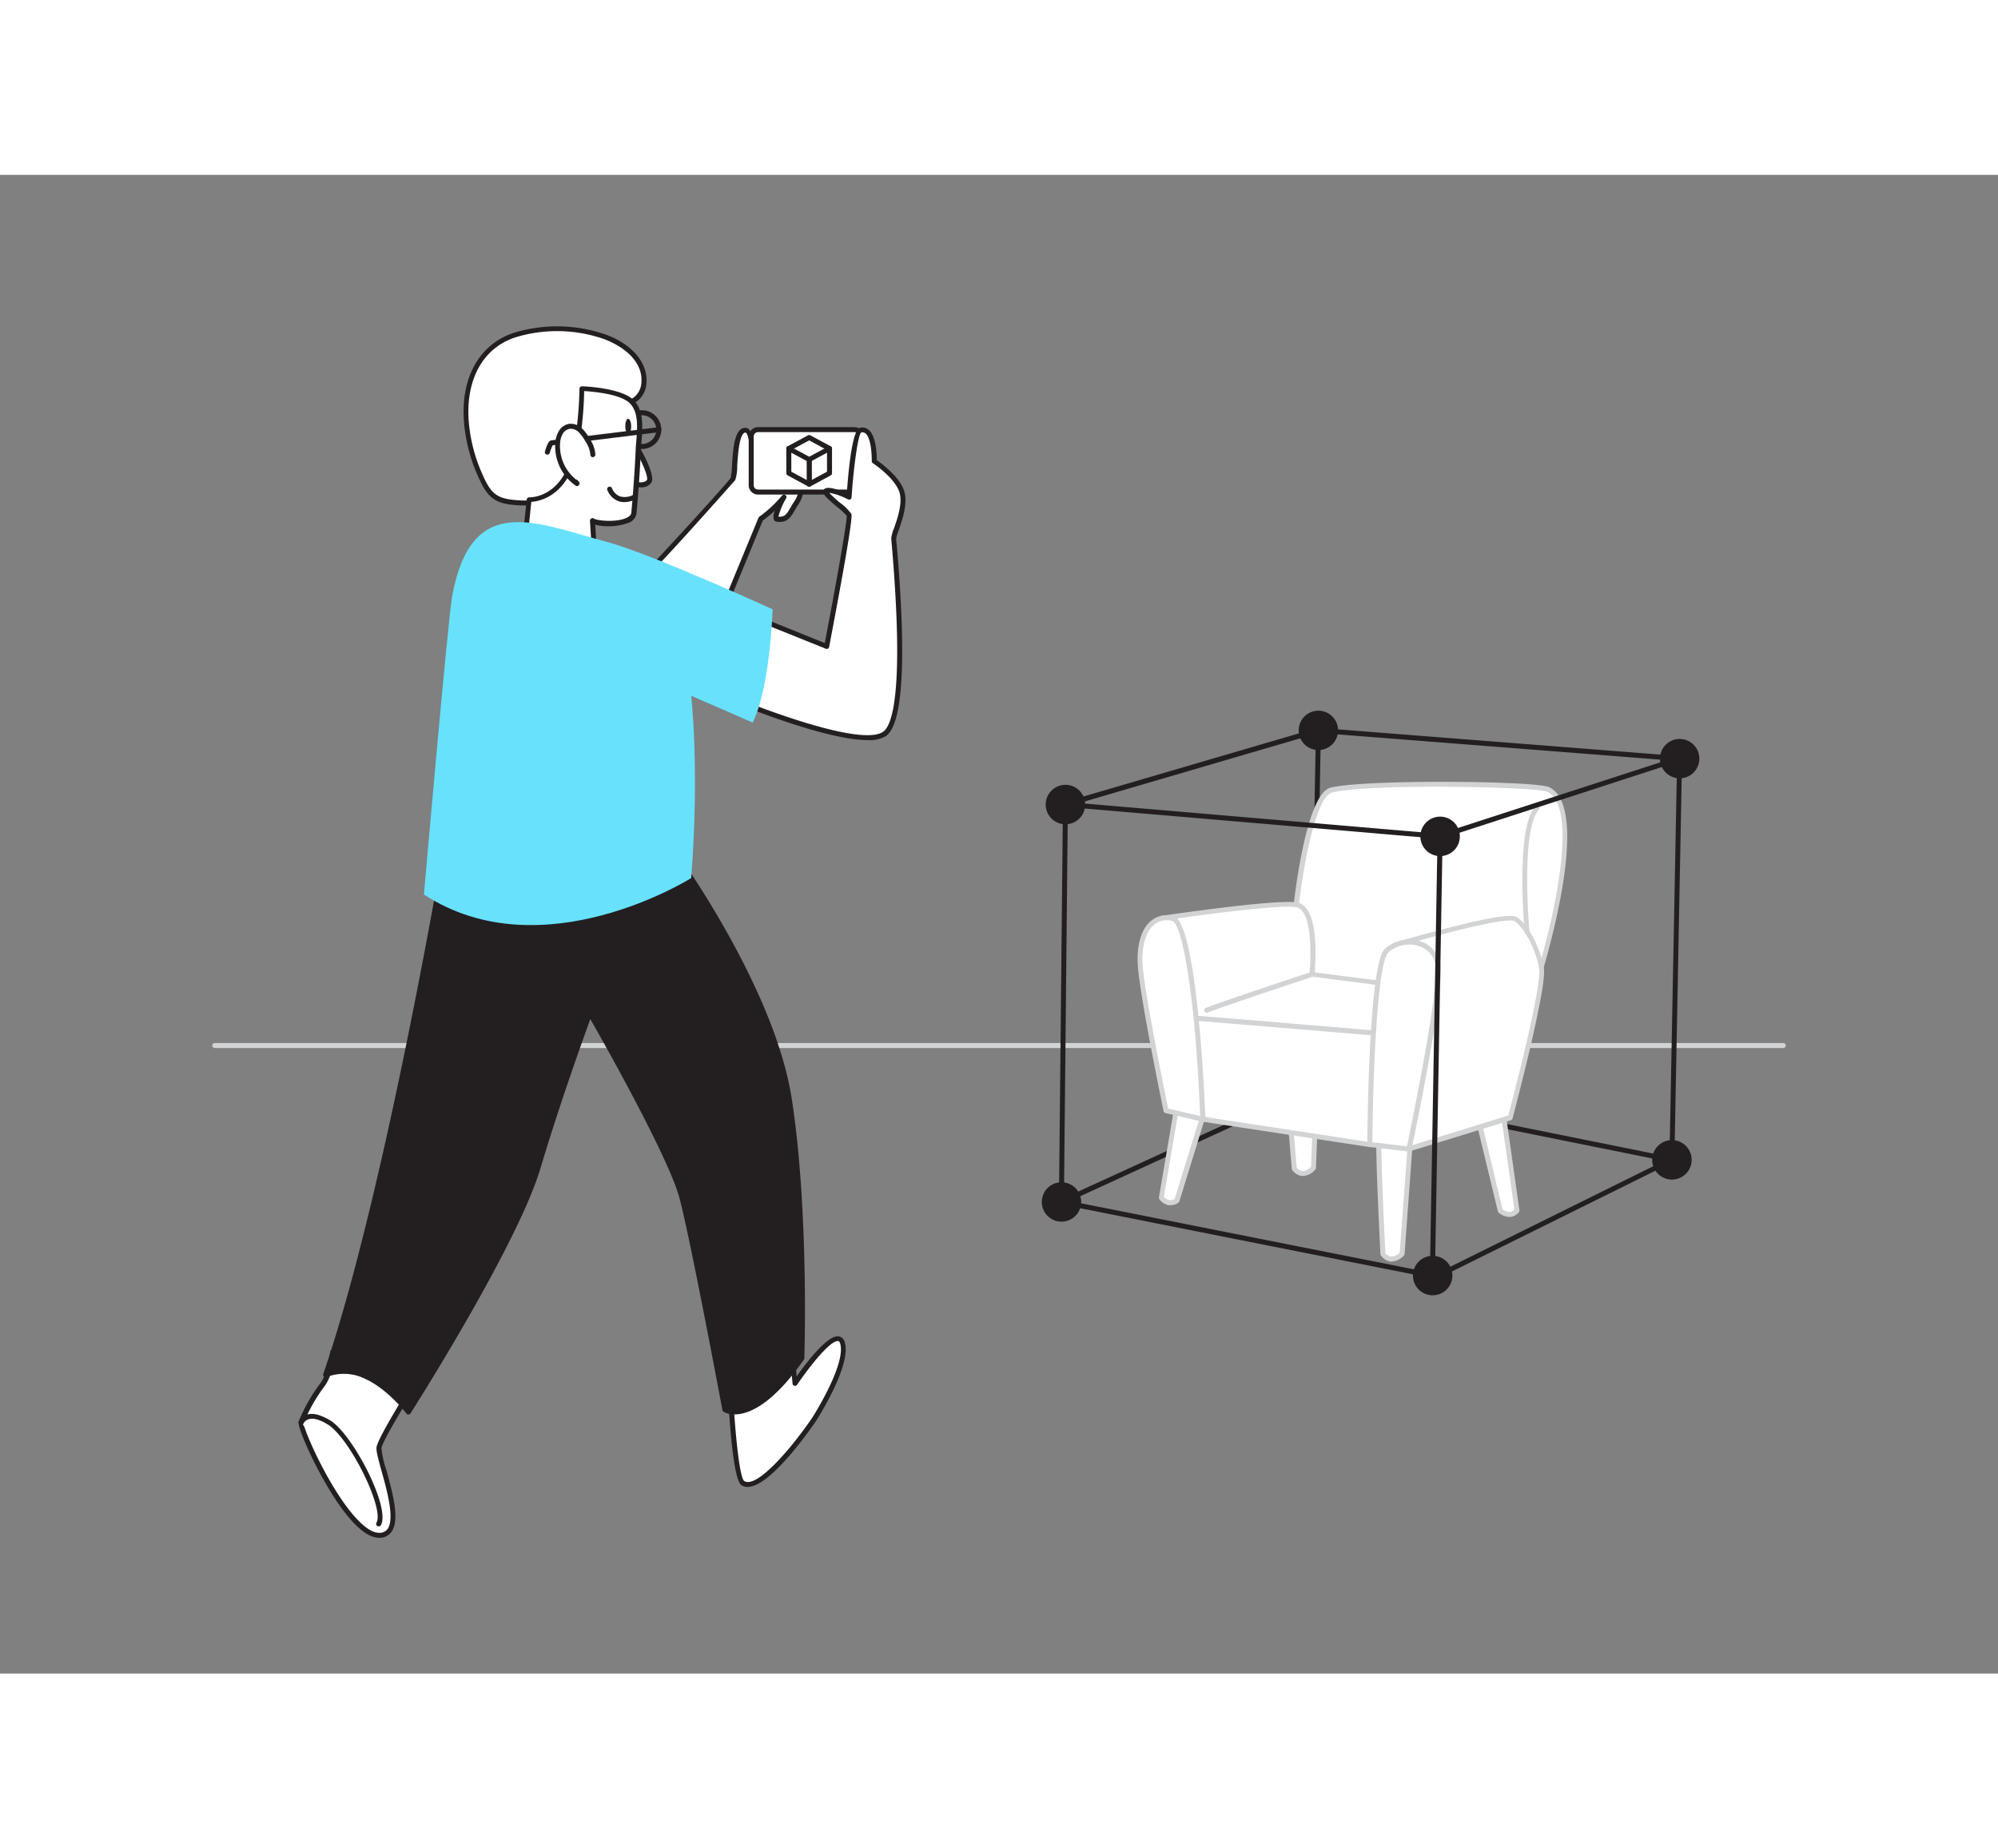 <svg xmlns="http://www.w3.org/2000/svg" viewBox="0 0 400 300" class="styles_logo__3Jd-a" width="200" height="185"><rect x="0" y="0" width="400" height="300" fill="#808080" stroke="none"/><g id="_99_ar__v0Igjj3C" data-name="#99_ar"><path d="M357,174.79H43a.5.5,0,0,1-.5-.5.5.5,0,0,1,.5-.5H357a.5.5,0,0,1,.5.5A.5.5,0,0,1,357,174.79Z" fill="#d1d3d4"/><path d="M128.58,80.6c.43,0,17.54-18.71,18.13-19.74s0-9.86,2.56-9.77c1.74.07,1.78,10.28,1.78,10.28s8-.95,8.82-.51.72,3.1-.52,4.85-1.48,3.49-3.82,3.19c-1-.12,1.37-4.38,1.37-4.38a25.42,25.42,0,0,1-4.63,4.31L142,93.77Z" fill="#fff"/><path d="M142,94.27a.49.49,0,0,1-.35-.15L128.23,81a.5.5,0,0,1-.12-.54.49.49,0,0,1,.26-.27c1.19-.91,17.22-18.4,17.91-19.54a15.11,15.11,0,0,0,.27-2.49c.21-3.36.48-7.53,2.67-7.53h.07c1.84.07,2.21,6.19,2.25,10.22,2.69-.31,7.78-.82,8.57-.39a1.54,1.54,0,0,1,.69,1.07,6.25,6.25,0,0,1-1,4.51c-.28.4-.51.79-.72,1.16-.74,1.29-1.43,2.51-3.57,2.24a.75.75,0,0,1-.59-.41,2.74,2.74,0,0,1,.21-1.83,22.21,22.21,0,0,1-2.42,2L142.49,94a.49.49,0,0,1-.36.29ZM129.28,80.59l12.57,12.3,10-24.25a.55.55,0,0,1,.18-.22,24.59,24.59,0,0,0,4.53-4.22.51.51,0,0,1,.67-.1.5.5,0,0,1,.15.66,14,14,0,0,0-1.55,3.67c1.31.09,1.71-.58,2.39-1.77.22-.38.47-.81.77-1.24a5.2,5.2,0,0,0,.89-3.7.76.76,0,0,0-.2-.42c-.55-.21-4.77.13-8.52.57a.5.5,0,0,1-.56-.49c0-4.93-.63-9.5-1.31-9.79-1.26-.08-1.56,4.44-1.7,6.59a8.91,8.91,0,0,1-.4,2.93C147,61.29,132.74,77.49,129.28,80.59Z" fill="#231f20"/><rect x="150.39" y="51" width="22.05" height="12.49" rx="1.38" fill="#fff"/><path d="M171.06,64H151.77a1.88,1.88,0,0,1-1.88-1.88V52.38a1.88,1.88,0,0,1,1.88-1.88h19.29a1.88,1.88,0,0,1,1.88,1.88v9.73A1.88,1.88,0,0,1,171.06,64ZM151.77,51.5a.88.88,0,0,0-.88.88v9.73a.87.87,0,0,0,.88.88h19.29a.87.87,0,0,0,.88-.88V52.38a.88.88,0,0,0-.88-.88Z" fill="#231f20"/><path d="M148.08,87.38l17.4,7s4.87-25.35,4.48-26.32-5.65-4.49-4.48-4.88,4.5,1.37,4.5,1.37.87-13.14,2.32-13.46c2.93-.63,2.73,6.24,2.73,6.24s5.07,3.32,5.66,6.63-1.76,7.78-1.76,8.77,3.66,35.49-1.88,39.2-32.83-8-32.83-8" fill="#fff"/><path d="M173.71,113.15c-9.18,0-28.72-8.32-29.68-8.74a.5.5,0,0,1-.27-.65.51.51,0,0,1,.66-.27c7.52,3.23,28,11,32.36,8,1.75-1.17,4.31-7.58,1.76-37.35-.07-.82-.11-1.32-.11-1.43a7.59,7.59,0,0,1,.54-1.93c.64-1.83,1.61-4.59,1.22-6.75-.54-3.06-5.38-6.27-5.43-6.3a.51.51,0,0,1-.23-.43c0-1.22-.12-4.6-1.26-5.55a1,1,0,0,0-.86-.19c-.67.56-1.54,7.19-1.93,13a.48.48,0,0,1-.25.4.51.51,0,0,1-.48,0A12.61,12.61,0,0,0,166,63.64a24.55,24.55,0,0,0,2.17,2,9.31,9.31,0,0,1,2.28,2.26c.4,1-3,18.94-4.46,26.6a.51.51,0,0,1-.25.35.5.5,0,0,1-.43,0l-17.4-7a.5.5,0,1,1,.38-.92l16.83,6.79c1.89-9.87,4.54-24.39,4.38-25.5a15.56,15.56,0,0,0-2-1.82c-2-1.7-2.82-2.46-2.69-3.12a.7.7,0,0,1,.5-.54c1-.35,3.09.52,4.22,1.05.42-6,1.21-12.84,2.66-13.16a1.92,1.92,0,0,1,1.71.41c1.53,1.27,1.63,4.95,1.63,6.06,1,.71,5.09,3.7,5.64,6.8.43,2.43-.59,5.34-1.26,7.26a9.35,9.35,0,0,0-.49,1.6c0,.11,0,.58.11,1.34,2,23.09,1.23,36-2.21,38.27A6.64,6.64,0,0,1,173.71,113.15Z" fill="#231f20"/><path d="M128.5,54.88A3.88,3.88,0,1,1,132.39,51,3.88,3.88,0,0,1,128.5,54.88Zm0-6.76A2.88,2.88,0,1,0,131.39,51,2.89,2.89,0,0,0,128.5,48.12Z" fill="#231f20"/><path d="M104.2,65.66c-5.17-.22-6.33-1.52-8.29-6.1a32.26,32.26,0,0,1-2.56-10.63c-.43-7.23,2.32-14.45,9.68-16.87a29,29,0,0,1,17.07,0c4.27,1.25,9.39,4.65,8.83,9.8a4.09,4.09,0,0,1-3.52,3.74c-1,5.52-3.84,9.28-7.48,13.28A22.11,22.11,0,0,1,109,65,12.29,12.29,0,0,1,104.2,65.66Z" fill="#fff"/><path d="M104.87,66.17h-.69c-5.35-.23-6.67-1.57-8.73-6.4A33.24,33.24,0,0,1,92.85,49c-.51-8.65,3.24-15.14,10-17.37a29.61,29.61,0,0,1,17.37,0c5,1.46,9.73,5.22,9.17,10.33a4.67,4.67,0,0,1-3.58,4.15c-1.09,5.69-4.32,9.62-7.54,13.16a22.62,22.62,0,0,1-9.16,6.22A12.32,12.32,0,0,1,104.87,66.17Zm-.64-1a11.63,11.63,0,0,0,4.58-.65,21.61,21.61,0,0,0,8.75-6c4-4.39,6.48-7.93,7.36-13a.5.5,0,0,1,.47-.42c1.66-.07,2.87-1.77,3-3.3.57-5.18-5.05-8.26-8.47-9.26a28.51,28.51,0,0,0-16.77,0c-6.33,2.08-9.82,8.19-9.34,16.36a32,32,0,0,0,2.52,10.47c1.89,4.43,2.91,5.58,7.86,5.79Z" fill="#231f20"/><path d="M126.89,53.63s3.93,6.48,3,7.76-3.76.3-3.76.3" fill="#fff"/><path d="M128.2,62.55a7.21,7.21,0,0,1-2.21-.39.5.5,0,1,1,.32-.94c.65.22,2.62.67,3.19-.12.38-.54-1-3.9-3-7.21a.5.5,0,0,1,.85-.52c1.24,2,4,6.92,3,8.31A2.44,2.44,0,0,1,128.2,62.55Z" fill="#231f20"/><path d="M126.32,45.24c2.57,2.28,1.62,6.84,1.49,9.82q-.3,6.3-.88,12.58c-.24,2.65-7.13,2.44-8.32,1.6l.67,10.56L105,73.68,106,65s4.68.22,7.59-5.1,3-17.12,3-17.12S123.8,43,126.32,45.24Z" fill="#fff"/><path d="M119.28,80.29a.51.51,0,0,1-.2,0l-14.26-6.11a.5.5,0,0,1-.3-.51l.93-8.67a.51.51,0,0,1,.52-.45c.17,0,4.42.12,7.13-4.84,2.8-5.15,2.91-16.76,2.91-16.88a.51.51,0,0,1,.15-.36.52.52,0,0,1,.36-.14c.31,0,7.51.27,10.13,2.58,2.33,2.05,2,5.69,1.77,8.61,0,.56-.09,1.11-.12,1.6-.19,4.18-.48,8.42-.87,12.6a2.38,2.38,0,0,1-1.61,1.94,11.76,11.76,0,0,1-6.66.38l.62,9.76a.5.5,0,0,1-.5.53Zm-13.73-6.92L118.73,79l-.62-9.74a.52.52,0,0,1,.26-.47.51.51,0,0,1,.53,0c.65.46,4.47.82,6.5-.12.65-.3,1-.67,1-1.12.38-4.17.67-8.39.87-12.55,0-.51.07-1.07.11-1.65.23-2.69.52-6-1.44-7.77h0c-2-1.75-7.31-2.2-9-2.3,0,2.38-.41,12-3,16.83-2.5,4.59-6.25,5.26-7.57,5.35Z" fill="#231f20"/><path d="M127,64.5S123.62,66.38,122,63" fill="#fff"/><path d="M125,65.51a3.53,3.53,0,0,1-1.1-.16,3.85,3.85,0,0,1-2.28-2.19.5.5,0,1,1,.9-.43,2.84,2.84,0,0,0,1.68,1.66,3.71,3.71,0,0,0,2.56-.32.5.5,0,0,1,.68.19.51.51,0,0,1-.19.68A5.05,5.05,0,0,1,125,65.51Z" fill="#231f20"/><path d="M109.58,56l-.13,0a.5.5,0,0,1-.35-.62c.63-2.19,1.09-2.22,1.33-2.24s14.16-1.73,21.4-2.62a.48.48,0,0,1,.55.43.5.5,0,0,1-.43.56c-2.07.25-19.47,2.41-21.3,2.62a7.75,7.75,0,0,0-.58,1.53A.51.51,0,0,1,109.58,56Zm.94-1.88h0Z" fill="#231f20"/><path d="M118.73,56a5.68,5.68,0,0,0-1.06-2.92,8.36,8.36,0,0,0-1.45-2,2.77,2.77,0,0,0-2.24-.77,2.55,2.55,0,0,0-1.69,1.23,4.83,4.83,0,0,0-.61,2.07,9,9,0,0,0,3.85,8.15l-.22-.26" fill="#fff"/><path d="M115.53,62.3a.47.47,0,0,1-.28-.09,9.56,9.56,0,0,1-4.07-8.61,5.24,5.24,0,0,1,.68-2.27,3,3,0,0,1,2-1.48,3.24,3.24,0,0,1,2.65.9,8.6,8.6,0,0,1,1.55,2.08,6.21,6.21,0,0,1,1.13,3.2.52.52,0,0,1-.51.48.49.49,0,0,1-.49-.51,5.47,5.47,0,0,0-1-2.66,7.9,7.9,0,0,0-1.36-1.85,2.25,2.25,0,0,0-1.81-.65,2.08,2.08,0,0,0-1.36,1,4.4,4.4,0,0,0-.53,1.85A8.57,8.57,0,0,0,115.34,61a.51.51,0,0,1,.34.17l.23.27a.49.49,0,0,1,0,.65A.5.5,0,0,1,115.53,62.3Z" fill="#231f20"/><ellipse cx="125.78" cy="50.32" rx="0.59" ry="1.5" transform="translate(-0.78 1.99) rotate(-0.9)" fill="#231f20"/><path d="M66.67,235.66s-.38,4.23-2.13,6.57a34.07,34.07,0,0,0-4.24,7.48c-.39,1.36,9.17,22.62,15.6,22.62s-.39-15.21,0-17.55,9.42-16.36,9.42-16.36Z" fill="#fff"/><path d="M75.9,272.83c-2,0-4.41-1.82-7.12-5.4-4.75-6.3-9.32-16.6-9-17.86a34.64,34.64,0,0,1,4.32-7.64c1.65-2.19,2-6.28,2-6.32a.49.49,0,0,1,.19-.35.52.52,0,0,1,.38-.1l18.66,2.77a.5.5,0,0,1,.38.28.51.51,0,0,1,0,.48c-2.49,3.88-9,14.33-9.34,16.17a18.5,18.5,0,0,0,.95,4.31c1.26,4.53,2.82,10.15,1,12.55A2.9,2.9,0,0,1,75.9,272.83Zm-8.79-36.6c-.17,1.23-.71,4.35-2.17,6.3a33.78,33.78,0,0,0-4.16,7.32c-.07,1.21,5.25,13.46,10.68,19.23,1.71,1.82,3.21,2.75,4.44,2.75a2,2,0,0,0,1.66-.72c1.52-2-.1-7.82-1.18-11.67-.7-2.53-1.09-4-1-4.74.36-2.16,7.15-12.89,9.07-15.9Z" fill="#231f20"/><path d="M145.9,236.64s.81,23.93,2.81,25.23c3.92,2.56,14.37-12.88,14.37-12.88s6.81-10.59,5.64-15.08-9.56,8-9.56,8L158,229.43Z" fill="#fff"/><path d="M149.67,262.64a2.26,2.26,0,0,1-1.24-.35c-2.05-1.34-2.83-20-3-25.63a.53.53,0,0,1,.25-.45L157.74,229a.51.51,0,0,1,.48,0,.52.52,0,0,1,.27.4l1,11.11c1.93-2.72,6.22-8.39,8.45-8,.42.07,1,.36,1.22,1.33,1.21,4.64-5.42,15-5.7,15.47C162.49,250.74,154.3,262.64,149.67,262.64Zm-3.26-25.72c.4,11.46,1.47,23.69,2.57,24.53,2.56,1.66,9.75-6.93,13.68-12.74.06-.1,6.67-10.45,5.57-14.67-.14-.55-.35-.58-.41-.59-1.5-.27-5.7,5-8.24,8.74a.5.5,0,0,1-.54.2.47.47,0,0,1-.37-.43l-1.1-11.7Z" fill="#231f20"/><path d="M89.36,134.2s-11.7,69.69-24.18,106a10,10,0,0,1,8.19.39c4.68,2.15,8.38,7.08,8.38,7.08s21.26-33.28,25.94-48.87,10.39-30.95,10.39-30.95,16.12,28,18.46,37,8.58,42.38,8.58,42.38,5.65,3.71,15.4-10.33c0,0,1-29.32-2.53-51.94s-23.4-49.7-23.4-49.7S100.67,136.93,89.36,134.2Z" fill="#231f20"/><path d="M147.09,248.12a4.25,4.25,0,0,1-2.24-.53.52.52,0,0,1-.22-.32c-.06-.34-6.26-33.5-8.57-42.35C134,197,121,173.9,118.18,169c-1.34,3.66-6.07,16.78-10,29.92-4.64,15.49-25.78,48.66-26,49a.48.48,0,0,1-.4.23.43.43,0,0,1-.42-.2s-3.68-4.85-8.19-6.91a9.58,9.58,0,0,0-7.76-.4.5.5,0,0,1-.69-.61c12.32-35.81,24-105.17,24.16-105.87a.52.52,0,0,1,.21-.33.5.5,0,0,1,.39-.07c11.11,2.68,44.76,1,45.1,1a.49.49,0,0,1,.43.2c.2.27,20,27.45,23.49,49.93s2.54,51.73,2.53,52a.62.62,0,0,1-.09.26C154.46,246.44,149.69,248.12,147.09,248.12Zm-1.52-1.28c1,.41,6.14,1.75,14.46-10.16.06-2.28.81-30.21-2.53-51.7-3.29-21.19-21.28-46.66-23.15-49.27-3.4.17-33.32,1.55-44.59-.9-1.1,6.42-12.12,70-23.78,104.52a11,11,0,0,1,7.6.76,25.56,25.56,0,0,1,8.13,6.67c2.86-4.54,21.23-33.94,25.5-48.16,4.63-15.43,10.35-30.82,10.41-31a.5.5,0,0,1,.42-.33.52.52,0,0,1,.48.25c.65,1.15,16.18,28.18,18.51,37.11C139.24,213.15,145,243.79,145.57,246.84Z" fill="#231f20"/><path d="M84.87,144.05s4.82-55.26,5.66-59.76c3.9-21.06,16.89-14.53,30.79-10.87,9,2.38,33.36,13.55,33.36,13.55s-.47,15.65-4,22.67l-12.3-5.37s1.69,14.75,0,36.49C138.4,140.76,108.56,159.55,84.87,144.05Z" fill="#68e1fd"/><path d="M60.3,249.71s1-2.78,5.56,0S77.56,267,75.81,270" fill="#fff"/><path d="M75.81,270.54a.55.55,0,0,1-.25-.07.5.5,0,0,1-.19-.68C77,267,70,252.81,65.6,250.13c-2.06-1.26-3.26-1.27-3.89-1a1.53,1.53,0,0,0-.94.81.5.5,0,0,1-.94-.35,2.54,2.54,0,0,1,1.53-1.4c1.23-.43,2.83,0,4.76,1.14,4.45,2.73,12.16,17.44,10.12,21A.49.49,0,0,1,75.81,270.54Z" fill="#231f20"/><polygon points="166.05 59.71 161.98 61.92 161.98 56.98 166.05 54.78 166.05 59.71" fill="#fff"/><path d="M162,62.42a.48.48,0,0,1-.26-.07.51.51,0,0,1-.24-.43V57a.51.51,0,0,1,.26-.44l4.07-2.2a.52.52,0,0,1,.5,0,.5.5,0,0,1,.24.43v4.93a.49.49,0,0,1-.26.44l-4.08,2.21A.46.46,0,0,1,162,62.42Zm.5-5.14v3.8l3.07-1.66v-3.8Zm3.57,2.43h0Z" fill="#231f20"/><polygon points="157.9 59.71 161.98 61.92 161.98 56.98 157.9 54.78 157.9 59.71" fill="#fff"/><path d="M162,62.42a.48.48,0,0,1-.24-.06l-4.08-2.21a.49.49,0,0,1-.26-.44V54.78a.48.48,0,0,1,.25-.43.5.5,0,0,1,.49,0l4.07,2.2a.5.5,0,0,1,.27.44v4.94a.52.52,0,0,1-.25.43A.45.45,0,0,1,162,62.42Zm-3.58-3,3.08,1.66v-3.8l-3.08-1.66Z" fill="#231f20"/><polyline points="157.9 54.78 161.98 52.58 166.05 54.78" fill="#fff"/><path d="M166.05,55.28a.53.53,0,0,1-.24-.06L162,53.15l-3.84,2.07a.5.5,0,1,1-.48-.88l4.08-2.2a.49.49,0,0,1,.47,0l4.08,2.2a.5.5,0,0,1,.2.68A.51.51,0,0,1,166.05,55.28Z" fill="#231f20"/><path d="M334.72,197.67h-.1l-72.06-14.54a.5.5,0,0,1-.39-.59.51.51,0,0,1,.59-.39l72.06,14.54a.5.5,0,0,1,.39.59A.49.49,0,0,1,334.72,197.67Z" fill="#231f20"/><circle cx="263.94" cy="111.2" r="3.45" fill="#231f20"/><path d="M263.94,115.14a3.94,3.94,0,1,1,3.94-3.94A3.93,3.93,0,0,1,263.94,115.14Zm0-6.89a3,3,0,1,0,2.94,3A3,3,0,0,0,263.94,108.25Z" fill="#231f20"/><circle cx="262.66" cy="182.63" r="3.45" fill="#231f20"/><path d="M262.66,186.57a3.94,3.94,0,1,1,3.94-3.94A3.95,3.95,0,0,1,262.66,186.57Zm0-6.89a2.95,2.95,0,1,0,2.95,2.95A3,3,0,0,0,262.66,179.68Z" fill="#231f20"/><path d="M212.5,206.1a.5.5,0,0,1-.21-.95l49.88-22.84,1.27-71.12a.51.51,0,0,1,.51-.49.52.52,0,0,1,.49.51l-1.28,71.43a.5.5,0,0,1-.29.44l-50.16,23A.41.41,0,0,1,212.5,206.1Z" fill="#231f20"/><path d="M236.22,183l-3.71,21.75a2.16,2.16,0,0,0,3.12.59l6.73-21.78Z" fill="#fff"/><path d="M234.33,206.25a2.09,2.09,0,0,1-.43,0,3.1,3.1,0,0,1-1.81-1.23.5.5,0,0,1-.07-.36l3.71-21.75a.52.52,0,0,1,.54-.42l6.13.56a.5.5,0,0,1,.37.22.47.47,0,0,1,.06.43l-6.72,21.78a.46.46,0,0,1-.19.26A2.73,2.73,0,0,1,234.33,206.25ZM233,204.57a2,2,0,0,0,1.05.66,1.58,1.58,0,0,0,1.12-.25l6.49-21-5.06-.46Z" fill="#d1d3d4"/><path d="M300.59,185.33l3.12,21.95s-1.11,1.78-3.34.1l-4.8-19.86Z" fill="#fff"/><path d="M302.16,208.6a3.5,3.5,0,0,1-2.09-.82.49.49,0,0,1-.19-.28l-4.8-19.86a.51.51,0,0,1,.29-.57l5-2.2a.52.52,0,0,1,.44,0,.55.55,0,0,1,.26.37l3.12,22a.49.49,0,0,1-.07.33,2.43,2.43,0,0,1-1.54,1A2.18,2.18,0,0,1,302.16,208.6Zm-1.35-1.52a2.21,2.21,0,0,0,1.59.5,1.43,1.43,0,0,0,.79-.45l-3-21.08-4,1.76Z" fill="#d1d3d4"/><path d="M276.1,192c-.41.45.76,23.95.76,23.95s1.4,2.38,3.84,0l1.79-24.54Z" fill="#fff"/><path d="M278.62,217.53l-.31,0a2.89,2.89,0,0,1-1.89-1.28.46.46,0,0,1-.06-.23c-1.18-23.71-.81-24.12-.63-24.31a.45.45,0,0,1,.32-.16l6.39-.6a.55.55,0,0,1,.4.14.52.52,0,0,1,.15.39L281.2,216a.48.48,0,0,1-.15.32A3.55,3.55,0,0,1,278.62,217.53Zm-1.27-1.72a1.73,1.73,0,0,0,1.1.71,2.31,2.31,0,0,0,1.77-.78L282,192l-5.42.51C276.39,194.71,276.93,207.31,277.35,215.81Z" fill="#d1d3d4"/><path d="M257.54,175c-.4.46,1.57,23.9,1.57,23.9s1.48,2.33,3.85-.13l.94-24.59Z" fill="#fff"/><path d="M260.85,200.4h-.23a2.8,2.8,0,0,1-1.93-1.22.58.58,0,0,1-.08-.22c-2-23.66-1.63-24.08-1.45-24.28a.48.48,0,0,1,.31-.17l6.37-.81a.49.49,0,0,1,.56.51l-.94,24.59a.58.58,0,0,1-.14.33A3.52,3.52,0,0,1,260.85,200.4Zm-1.25-1.68a1.76,1.76,0,0,0,1.12.68,2.34,2.34,0,0,0,1.75-.84l.91-23.81-5.4.69C257.92,177.67,258.89,190.24,259.6,198.72Z" fill="#d1d3d4"/><path d="M259.54,146.14s2.41-21.82,7-23c7-1.79,41-1.31,43.43-.14,8.63,4.16-2.08,37.92-2.08,37.92s-24.61,6.39-26.77,7.73-24.7-5-24.7-5Z" fill="#fff"/><path d="M280,169.33c-5,0-20.35-4.27-23.71-5.22a.51.51,0,0,1-.36-.57L259,146.07c.26-2.35,2.6-22.18,7.36-23.4,6.71-1.71,41.14-1.38,43.78-.1,8.91,4.3-1.38,37.12-1.82,38.52a.52.52,0,0,1-.36.33c-6.82,1.77-24.91,6.61-26.63,7.68A3,3,0,0,1,280,169.33Zm-23-6.06c9.25,2.61,22.51,5.8,23.85,5,2.11-1.31,23.83-7,26.65-7.73,3-9.47,8.95-33.82,2.25-37.05-2.11-1-35.72-1.71-43.09.17-3.11.8-5.66,13.92-6.62,22.55v0Zm2.55-17.13h0Z" fill="#d1d3d4"/><path d="M232.51,148.84s22.56-3.37,27-2.7,3.12,13.9,3.12,13.9l35.7,4.58-8.7,24.8-54.89-10.49Z" fill="#fff"/><path d="M289.66,189.92h-.1l-54.88-10.48a.52.52,0,0,1-.41-.46L232,148.88a.5.5,0,0,1,.43-.53c.92-.14,22.69-3.38,27.17-2.71s3.82,11.28,3.59,14l35.22,4.52a.52.52,0,0,1,.37.24.52.52,0,0,1,0,.42l-8.7,24.81A.5.5,0,0,1,289.66,189.92Zm-54.42-11.4,54.09,10.33L297.68,165l-35.08-4.51a.5.5,0,0,1-.44-.54c.36-3.55.57-12.87-2.7-13.36-4-.59-23.19,2.16-26.42,2.64Z" fill="#d1d3d4"/><path d="M276.72,171.92c-.67-.13-38.83-3.25-38.83-3.25s.48,17.91,2.94,20.36l33.43,5.08Z" fill="#fff"/><path d="M274.26,194.61h-.07l-33.44-5.08a.47.47,0,0,1-.28-.14c-2.52-2.52-3-18.84-3.08-20.7a.52.52,0,0,1,.16-.37.5.5,0,0,1,.39-.14c3.9.32,38.19,3.13,38.87,3.26a.48.48,0,0,1,.4.54l-2.45,22.19a.49.49,0,0,1-.19.34A.51.51,0,0,1,274.26,194.61Zm-33.18-6.05,32.74,5,2.35-21.17c-3.53-.33-25.43-2.14-37.76-3.15C238.63,176.2,239.49,186.58,241.08,188.56Z" fill="#d1d3d4"/><path d="M240.83,189s-1.6-39.27-6.06-40.19-6.92,3.32-6.47,9.57,5.13,28.89,5.13,28.89Z" fill="#fff"/><path d="M240.83,189.53h-.12l-7.39-1.73a.52.52,0,0,1-.38-.39c-.19-.92-4.69-22.75-5.14-29-.29-4.06.63-7.35,2.53-9a5.1,5.1,0,0,1,4.54-1.07c4.61,1,6.19,34,6.46,40.66a.52.52,0,0,1-.18.41A.54.54,0,0,1,240.83,189.53Zm-7-2.64,6.44,1.5c-1-24.84-3.67-38.66-5.63-39.06a4.07,4.07,0,0,0-3.68.85c-1.66,1.45-2.46,4.44-2.19,8.19C229.21,164.12,233.29,184.14,233.86,186.89Z" fill="#d1d3d4"/><path d="M281.11,153.65c.3,0,20.37-6,22.38-4.61s4.46,5.8,5.13,9.81-6.24,29.9-6.24,29.9L282.07,195Z" fill="#fff"/><path d="M282.07,195.5a.46.46,0,0,1-.29-.1.5.5,0,0,1-.21-.39l-1-41.35a.5.5,0,0,1,.41-.5l1.09-.3c17.49-4.9,20.76-4.83,21.66-4.24,2.23,1.49,4.68,6.14,5.35,10.15s-6,29-6.26,30.11a.5.5,0,0,1-.34.35l-20.3,6.25ZM281.62,154l.94,40.29,19.4-6c2.4-9,6.68-26.36,6.17-29.42-.69-4.12-3.14-8.3-4.92-9.49-.46-.31-3.42-.5-20.83,4.37Z" fill="#d1d3d4"/><path d="M274.26,194.11c0-.67.23-35.93,3.35-38.83s9.37-2.23,10.26,2.9-5.8,36.82-5.8,36.82Z" fill="#fff"/><path d="M282.07,195.5H282l-7.81-.9a.5.5,0,0,1-.45-.49c0-.36.15-36.08,3.51-39.19a7.31,7.31,0,0,1,7.14-1.49,5.86,5.86,0,0,1,4,4.67c.89,5.17-5.53,35.7-5.81,37A.49.49,0,0,1,282.07,195.5Zm-7.31-1.84,6.92.79c.8-3.86,6.51-31.53,5.7-36.18a4.79,4.79,0,0,0-3.29-3.89,6.32,6.32,0,0,0-6.14,1.27C275.55,157.87,274.79,183.82,274.76,193.66Z" fill="#d1d3d4"/><path d="M262.66,160s-17.4,5.73-21.08,7.18" fill="#fff"/><path d="M241.58,167.72a.51.51,0,0,1-.47-.32.5.5,0,0,1,.28-.64c3.66-1.44,20.94-7.14,21.11-7.2a.5.5,0,1,1,.32.95c-.18.06-17.43,5.75-21.06,7.18A.57.57,0,0,1,241.58,167.72Z" fill="#d1d3d4"/><path d="M305.74,151.55s-1.88-20.51,2-24.82" fill="#fff"/><path d="M305.74,152.05a.51.51,0,0,1-.5-.45c-.07-.85-1.85-20.78,2.12-25.21a.5.5,0,0,1,.7,0,.5.5,0,0,1,0,.71c-3.68,4.1-1.88,24.24-1.86,24.45a.5.5,0,0,1-.45.54Z" fill="#d1d3d4"/><circle cx="288.31" cy="132.43" r="3.45" fill="#231f20"/><path d="M288.31,136.37a3.95,3.95,0,1,1,3.95-3.94A3.95,3.95,0,0,1,288.31,136.37Zm0-6.89a2.95,2.95,0,1,0,2.95,3A2.95,2.95,0,0,0,288.31,129.48Z" fill="#231f20"/><circle cx="213.3" cy="126.03" r="3.45" fill="#231f20"/><path d="M213.3,130a3.95,3.95,0,1,1,3.95-3.94A3.95,3.95,0,0,1,213.3,130Zm0-6.89a3,3,0,1,0,2.95,3A2.95,2.95,0,0,0,213.3,123.08Z" fill="#231f20"/><circle cx="286.77" cy="220.34" r="3.45" fill="#231f20"/><path d="M286.77,224.28a3.95,3.95,0,1,1,4-3.94A3.95,3.95,0,0,1,286.77,224.28Zm0-6.89a2.95,2.95,0,1,0,3,3A2.95,2.95,0,0,0,286.77,217.39Z" fill="#231f20"/><circle cx="212.5" cy="205.6" r="3.45" fill="#231f20"/><path d="M212.5,209.54a3.94,3.94,0,1,1,3.95-3.94A3.94,3.94,0,0,1,212.5,209.54Zm0-6.88a2.95,2.95,0,1,0,2.95,2.94A3,3,0,0,0,212.5,202.66Z" fill="#231f20"/><circle cx="336.26" cy="116.86" r="3.45" fill="#231f20"/><path d="M336.26,120.8a3.94,3.94,0,1,1,3.95-3.94A3.94,3.94,0,0,1,336.26,120.8Zm0-6.89a3,3,0,1,0,2.95,3A3,3,0,0,0,336.26,113.91Z" fill="#231f20"/><circle cx="334.72" cy="197.17" r="3.45" fill="#231f20"/><path d="M334.72,201.12a3.95,3.95,0,1,1,3.95-4A3.95,3.95,0,0,1,334.72,201.12Zm0-6.89a2.95,2.95,0,1,0,2.95,2.94A2.94,2.94,0,0,0,334.72,194.23Z" fill="#231f20"/><path d="M286.77,220.84h-.1L212.4,206.09a.49.49,0,0,1-.4-.49l.8-79.58a.51.51,0,0,1,.5-.49h0a.49.49,0,0,1,.49.5L213,205.19l73.27,14.54,1.53-87.31a.53.53,0,0,1,.35-.47l47.95-15.56a.46.46,0,0,1,.45.07.48.48,0,0,1,.2.41l-1.54,80.31a.49.49,0,0,1-.5.49h0a.5.5,0,0,1-.49-.51l1.53-79.61-46.94,15.24-1.54,87.55a.53.53,0,0,1-.18.39A.52.52,0,0,1,286.77,220.84Z" fill="#231f20"/><path d="M288,220.84a.5.5,0,0,1-.23-1l46.77-23.16a.49.49,0,0,1,.67.22.5.5,0,0,1-.22.67l-46.77,23.16A.46.46,0,0,1,288,220.84Z" fill="#231f20"/><path d="M213.3,126.53a.5.5,0,0,1-.14-1l50.64-14.83a.52.52,0,0,1,.18,0l72.32,5.66a.5.5,0,0,1,.46.54.49.49,0,0,1-.54.46L264,111.71l-50.55,14.8Z" fill="#231f20"/><line x1="213.3" y1="126.03" x2="288.31" y2="132.43" fill="#231f20"/><path d="M288.31,132.92h0l-75-6.4a.49.49,0,0,1-.45-.53.51.51,0,0,1,.54-.46l75,6.4a.5.5,0,0,1,.46.54A.49.49,0,0,1,288.31,132.92Z" fill="#231f20"/></g></svg>